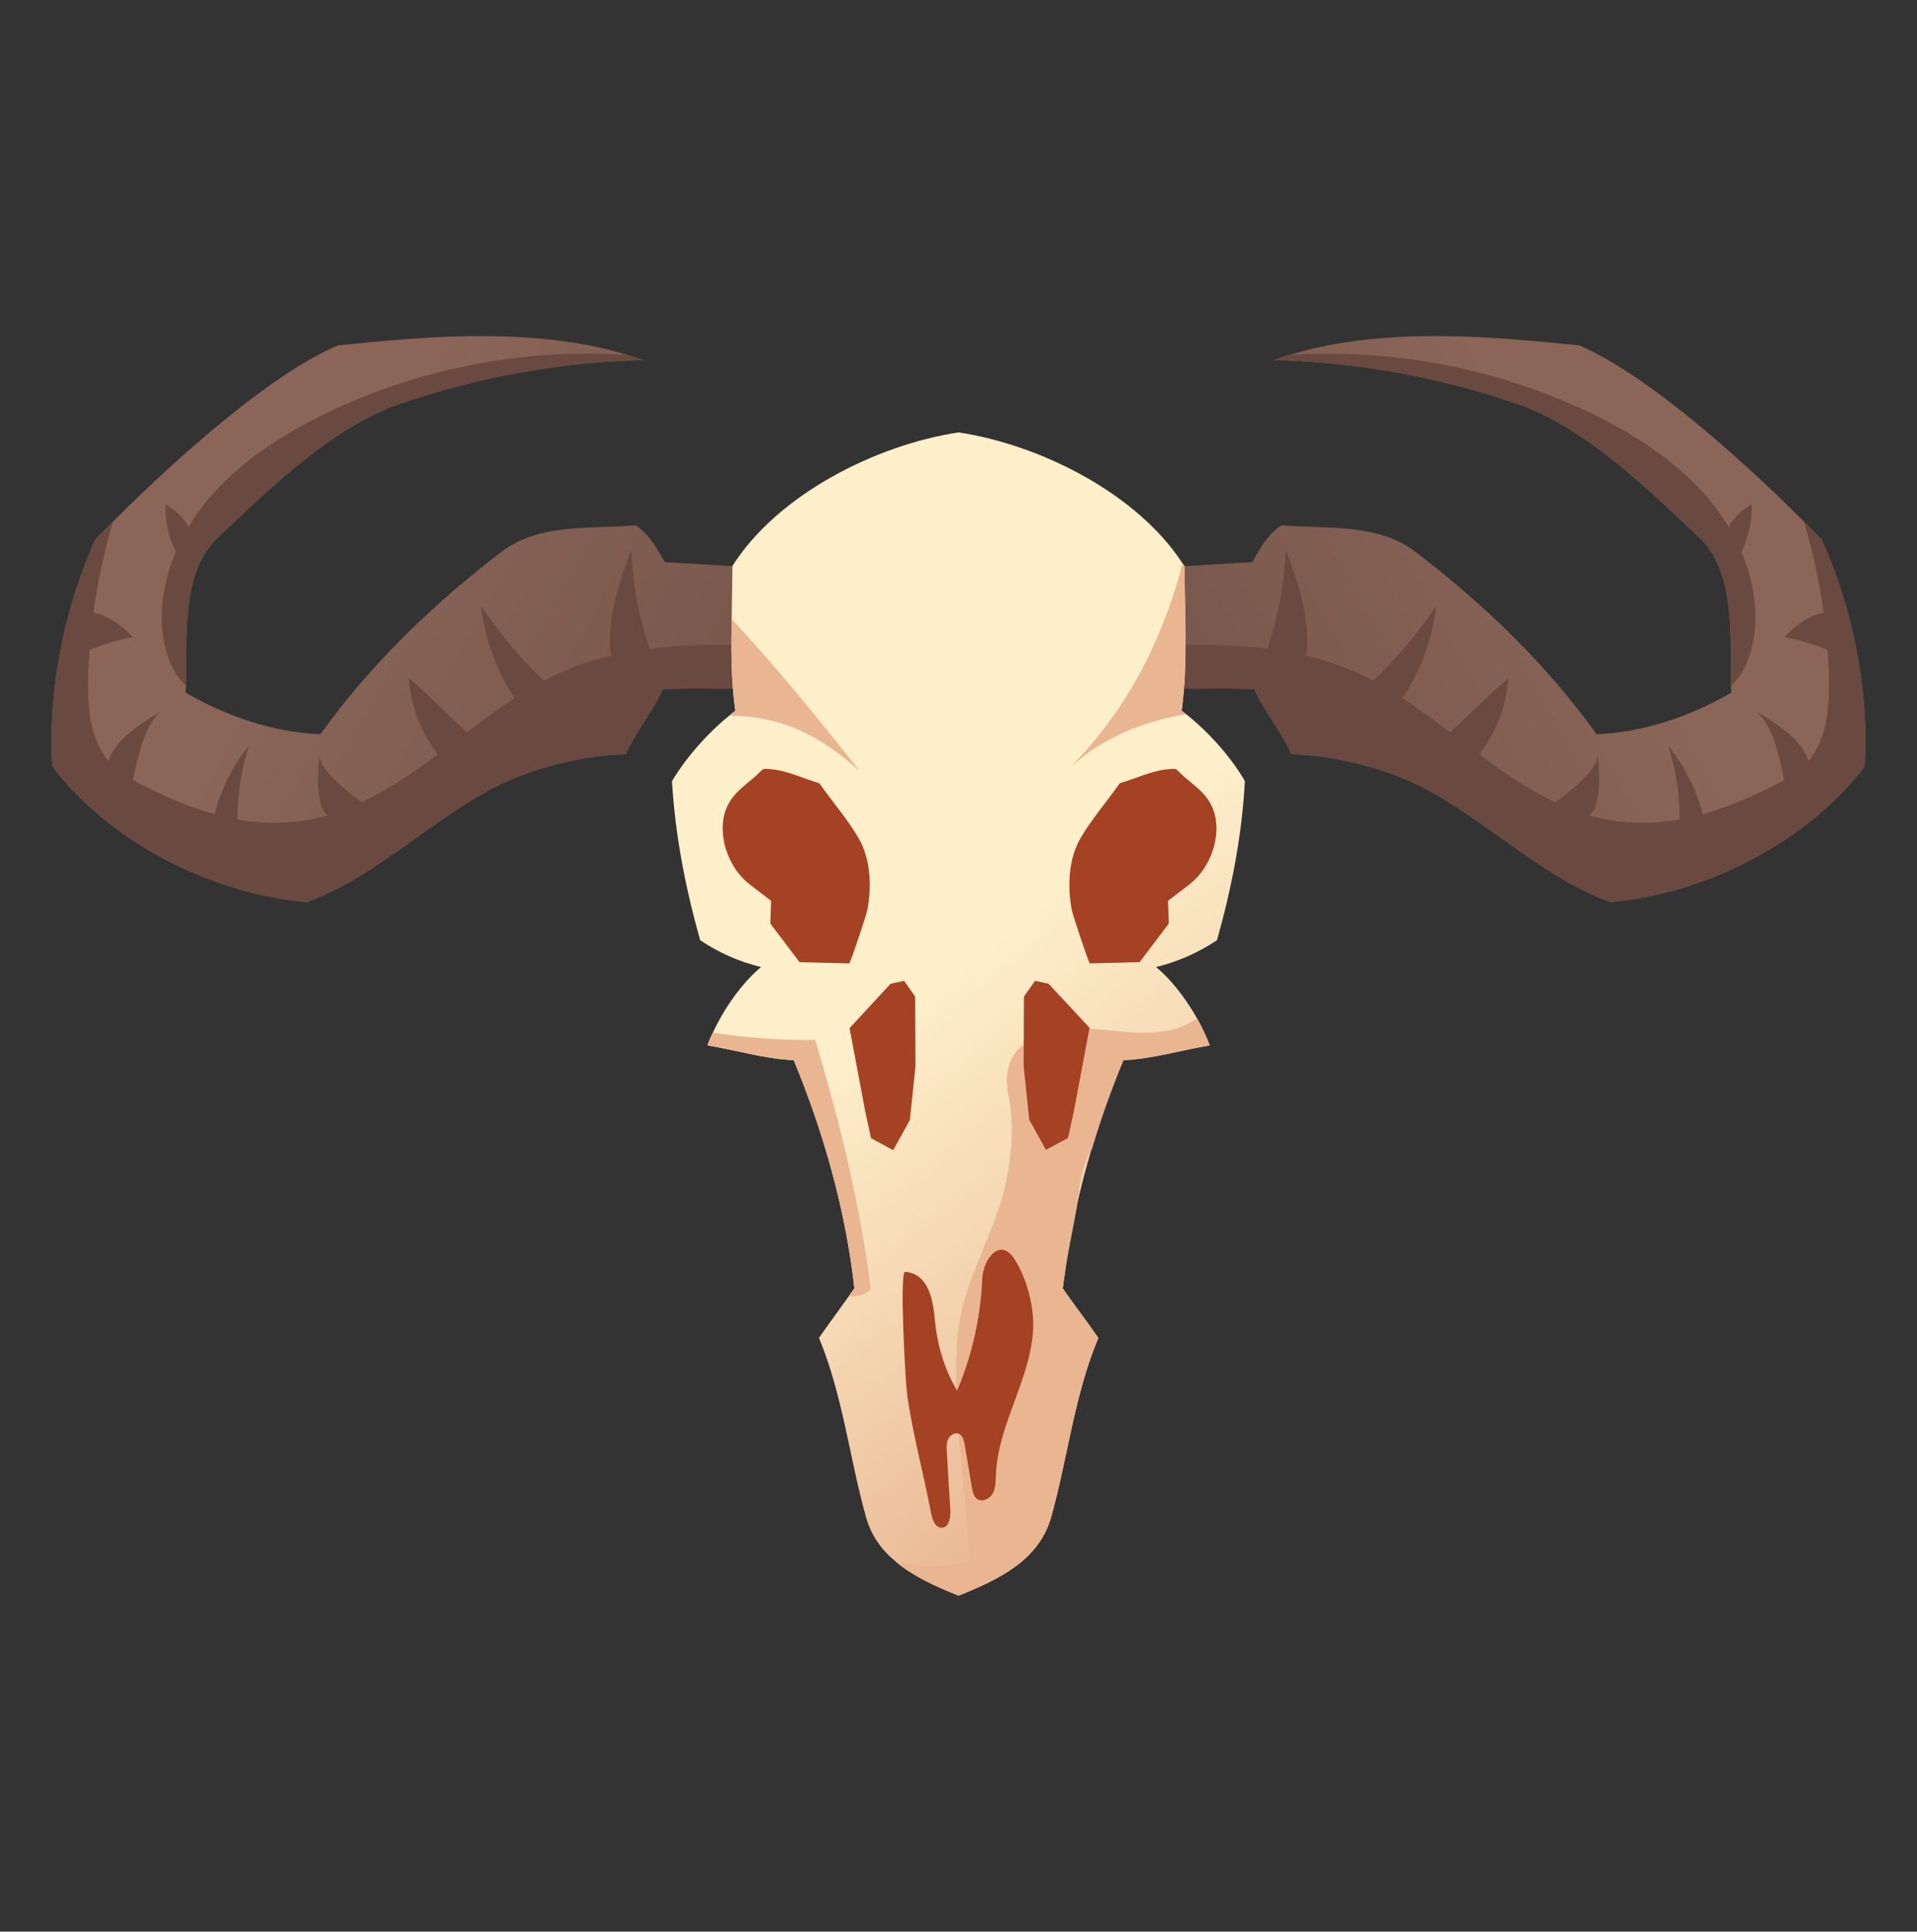 <svg width="128" height="129" viewBox="0 0 128 129" fill="none" xmlns="http://www.w3.org/2000/svg">
<rect x="0" y="0" width="128" height="129" fill="#333333" stroke="none"/>
<mask id="mask0_2067_14661" style="mask-type:alpha" maskUnits="userSpaceOnUse" x="0" y="0" width="128" height="129">
<rect y="0.506" width="128" height="128" fill="#C4C4C4"/>
</mask>
<g mask="url(#mask0_2067_14661)">
<path d="M50.494 37.892C50.464 39.744 50.413 41.383 50.362 43.082C50.332 44.013 50.312 44.944 50.302 45.935C48.329 46.067 46.225 45.905 44.252 46.036C43.584 47.564 42.451 48.839 41.793 50.377C39.305 50.417 36.168 51.146 33.892 52.167C29.319 54.211 25.201 58.582 20.477 60.241C14.164 59.715 7.284 56.224 3.49 51.166C3.177 46.158 4.279 40.614 6.363 36.041C6.363 36.041 6.798 35.575 7.547 34.827C10.329 32.045 17.411 25.276 22.541 23.071C27.538 22.565 35.41 21.705 41.874 23.698C42.239 23.799 42.583 23.921 42.926 24.042C37.443 24.184 31.98 25.165 26.78 26.936C22.197 28.504 18.038 32.601 14.508 35.929C12.13 38.196 12.484 42.404 12.413 45.794C12.413 45.945 12.403 46.107 12.403 46.259C15.105 47.827 18.271 48.92 21.397 49.031C24.766 44.337 28.904 40.351 33.508 36.84C36.027 34.938 39.274 35.343 42.441 35.08C43.382 35.707 43.827 36.577 44.393 37.548C46.336 37.639 48.572 37.811 50.494 37.892Z" fill="url(#paint0_linear_2067_14661)"/>
<path d="M50.362 43.083C50.332 44.013 50.312 44.944 50.302 45.936C48.329 46.067 46.225 45.905 44.252 46.037C43.584 47.565 42.451 48.839 41.793 50.377C39.305 50.417 36.168 51.146 33.892 52.168C29.319 54.211 25.201 58.582 20.477 60.241C14.164 59.715 7.284 56.225 3.49 51.166C3.177 46.158 4.279 40.614 6.363 36.041C6.363 36.041 6.798 35.576 7.547 34.827C6.556 38.176 5.989 41.646 5.888 45.136C5.858 46.411 5.888 47.706 6.252 48.92C6.626 50.144 7.375 51.288 8.488 51.895C12.879 54.272 17.391 55.881 22.156 54.363C28.024 52.512 32.162 47.119 37.838 44.732C41.753 43.093 46.103 42.992 50.362 43.083Z" fill="#694940"/>
<path d="M42.936 24.052C37.453 24.193 31.989 25.175 26.789 26.945C22.206 28.513 18.048 32.611 14.517 35.939C12.14 38.205 12.494 42.414 12.423 45.803C11.381 44.862 10.905 43.173 10.825 41.878C10.622 38.792 11.917 35.717 13.91 33.329C15.903 30.962 18.554 29.211 21.336 27.815C27.659 24.659 34.822 23.242 41.864 23.698C42.238 23.809 42.582 23.93 42.936 24.052Z" fill="#694940"/>
<path d="M10.905 47.442C9.458 48.221 8.973 51.712 8.689 53.108C5.169 51.196 8.71 48.616 10.905 47.442Z" fill="#694940"/>
<path d="M14.093 55.465C14.427 53.391 15.317 51.408 16.642 49.779C15.934 51.873 15.742 54.14 15.904 56.345C15.6 55.971 14.568 55.526 14.093 55.465Z" fill="#694940"/>
<path d="M21.337 50.366C21.206 51.469 23.694 53.219 24.413 53.786C23.634 54.12 22.521 55.091 21.772 54.352C21.044 53.634 21.236 51.277 21.337 50.366Z" fill="#694940"/>
<path d="M31.849 49.476C30.26 48.141 28.884 46.623 27.296 45.288C27.438 47.352 28.287 49.355 29.663 50.892C30.23 50.356 31.12 49.739 31.849 49.476Z" fill="#694940"/>
<path d="M37.129 46.148C35.187 44.539 33.538 42.546 32.111 40.472C32.425 43.133 33.508 45.693 35.197 47.767C35.804 47.089 36.239 46.36 37.129 46.148Z" fill="#694940"/>
<path d="M8.862 42.546C7.365 42.819 5.918 43.335 4.593 44.084C4.613 43.092 5.078 41.767 5.584 40.907C6.869 40.806 7.962 41.615 8.862 42.546Z" fill="#694940"/>
<path d="M12.13 37.518C11.382 36.395 10.997 35.029 11.058 33.673C11.716 34.108 12.232 34.493 12.586 35.201C12.95 35.909 12.829 37.144 12.13 37.518Z" fill="#694940"/>
<path d="M42.167 36.729C42.248 39.187 42.734 41.636 43.604 43.943C43.584 43.882 40.832 45.875 40.721 43.123C40.65 41.029 41.388 38.651 42.167 36.729Z" fill="#694940"/>
<path d="M77.516 37.892C77.546 39.744 77.597 41.383 77.647 43.082C77.677 44.013 77.698 44.944 77.708 45.935C79.681 46.067 81.785 45.905 83.758 46.036C84.426 47.564 85.559 48.839 86.216 50.377C88.705 50.417 91.841 51.146 94.118 52.167C98.691 54.211 102.808 58.582 107.533 60.241C113.836 59.715 120.715 56.224 124.509 51.166C124.823 46.158 123.72 40.614 121.636 36.041C121.636 36.041 121.201 35.575 120.452 34.827C117.67 32.045 110.588 25.276 105.459 23.071C100.461 22.565 92.59 21.705 86.125 23.698C85.761 23.799 85.417 23.921 85.073 24.042C90.556 24.184 96.02 25.165 101.22 26.936C105.803 28.504 109.961 32.601 113.492 35.929C115.869 38.196 115.515 42.404 115.586 45.794C115.586 45.945 115.596 46.107 115.596 46.259C112.895 47.827 109.728 48.92 106.602 49.031C103.233 44.337 99.095 40.351 94.492 36.84C91.973 34.938 88.725 35.343 85.559 35.08C84.618 35.707 84.173 36.577 83.606 37.548C81.674 37.639 79.438 37.811 77.516 37.892Z" fill="url(#paint1_linear_2067_14661)"/>
<path d="M77.647 43.083C77.678 44.013 77.698 44.944 77.708 45.936C79.681 46.067 81.785 45.905 83.758 46.037C84.426 47.565 85.559 48.839 86.217 50.377C88.705 50.417 91.842 51.146 94.118 52.168C98.691 54.211 102.809 58.582 107.533 60.241C113.836 59.715 120.716 56.225 124.51 51.166C124.823 46.158 123.721 40.614 121.636 36.041C121.636 36.041 121.201 35.576 120.453 34.827C121.444 38.176 122.011 41.646 122.112 45.136C122.142 46.411 122.112 47.706 121.748 48.92C121.373 50.144 120.625 51.288 119.512 51.895C115.121 54.272 110.609 55.881 105.844 54.363C99.976 52.512 95.838 47.119 90.162 44.732C86.257 43.093 81.907 42.992 77.647 43.083Z" fill="#694940"/>
<path d="M85.073 24.052C90.557 24.193 96.02 25.175 101.22 26.945C105.803 28.513 109.961 32.611 113.492 35.939C115.87 38.206 115.515 42.414 115.586 45.803C116.628 44.863 117.104 43.173 117.185 41.878C117.387 38.792 116.092 35.717 114.099 33.329C112.106 30.962 109.455 29.212 106.673 27.815C100.34 24.669 93.177 23.253 86.135 23.708C85.771 23.809 85.427 23.93 85.073 24.052Z" fill="#694940"/>
<path d="M117.104 47.442C118.551 48.221 119.037 51.712 119.32 53.108C122.841 51.196 119.3 48.616 117.104 47.442Z" fill="#694940"/>
<path d="M113.917 55.465C113.583 53.391 112.693 51.408 111.367 49.779C112.075 51.873 112.268 54.14 112.106 56.345C112.409 55.971 113.441 55.526 113.917 55.465Z" fill="#694940"/>
<path d="M106.673 50.366C106.805 51.469 104.316 53.219 103.598 53.786C104.377 54.12 105.49 55.091 106.238 54.352C106.967 53.634 106.774 51.277 106.673 50.366Z" fill="#694940"/>
<path d="M96.162 49.476C97.751 48.141 99.126 46.623 100.715 45.288C100.573 47.352 99.723 49.355 98.347 50.892C97.781 50.356 96.891 49.739 96.162 49.476Z" fill="#694940"/>
<path d="M90.881 46.148C92.823 44.539 94.472 42.546 95.899 40.472C95.585 43.133 94.503 45.693 92.813 47.767C92.206 47.089 91.771 46.36 90.881 46.148Z" fill="#694940"/>
<path d="M119.147 42.546C120.645 42.819 122.092 43.335 123.417 44.084C123.397 43.092 122.931 41.767 122.425 40.907C121.141 40.806 120.048 41.615 119.147 42.546Z" fill="#694940"/>
<path d="M115.88 37.518C116.629 36.395 117.013 35.029 116.953 33.673C116.295 34.108 115.779 34.493 115.425 35.201C115.061 35.909 115.182 37.144 115.88 37.518Z" fill="#694940"/>
<path d="M85.842 36.729C85.761 39.187 85.275 41.636 84.405 43.943C84.425 43.882 87.177 45.875 87.289 43.123C87.359 41.029 86.621 38.651 85.842 36.729Z" fill="#694940"/>
<path d="M81.26 62.79C80.026 63.61 78.63 64.237 77.193 64.581C77.375 64.733 77.557 64.895 77.729 65.067C78.549 65.876 79.308 66.918 79.915 67.99C80.249 68.597 80.542 69.215 80.764 69.801C78.832 70.125 76.94 70.702 74.998 70.793C74.209 72.685 73.5 74.658 72.903 76.671C72.509 78.006 72.145 79.362 71.861 80.718C71.528 82.185 71.254 83.652 71.093 85.109C71.042 85.422 71.001 85.726 70.961 86.039C71.76 87.183 72.549 88.204 73.338 89.348C71.74 93.141 71.305 97.289 70.202 101.265C69.403 104.159 66.793 105.434 64.011 106.557C62.453 105.94 60.955 105.252 59.802 104.28C58.871 103.522 58.153 102.54 57.809 101.265C56.706 97.289 56.261 93.141 54.683 89.348C55.35 88.386 56.008 87.506 56.686 86.555C56.797 86.383 56.919 86.221 57.05 86.039C56.494 80.92 54.986 75.558 53.003 70.803C51.061 70.712 49.169 70.135 47.236 69.811C47.338 69.528 47.459 69.245 47.601 68.962C48.349 67.343 49.533 65.653 50.818 64.581C49.371 64.237 47.985 63.62 46.751 62.79C45.77 59.3 45.082 55.789 44.869 52.167C45.81 50.589 47.236 48.97 48.703 47.787C48.835 47.675 48.977 47.564 49.098 47.463C48.815 45.49 48.815 43.396 48.855 41.332C48.865 40.138 48.896 38.955 48.906 37.801C51.89 33.056 58.456 29.718 64.001 28.878C69.454 29.697 75.928 32.955 78.954 37.619C79.004 37.67 79.044 37.73 79.085 37.801C79.095 40.938 79.328 44.337 78.893 47.453C78.994 47.534 79.085 47.605 79.186 47.685C80.694 48.879 82.171 50.528 83.122 52.157C82.93 55.789 82.242 59.3 81.26 62.79Z" fill="url(#paint2_linear_2067_14661)"/>
<path d="M71.093 85.118C71.042 85.432 71.002 85.736 70.961 86.049C71.76 87.192 72.549 88.214 73.339 89.358C71.74 93.151 71.305 97.299 70.202 101.275C69.403 104.169 66.793 105.444 64.011 106.567C62.453 105.95 60.955 105.262 59.802 104.29C61.421 104.746 63.161 104.715 64.759 104.23C64.668 103.228 64.577 102.226 64.507 101.215C64.173 97.289 63.616 93.172 63.94 89.226C64.223 85.635 66.398 82.518 67.147 79.048C67.562 77.146 67.714 75.062 67.339 73.17C67.016 71.521 67.37 70.145 69.069 69.285C70.405 68.618 71.983 68.618 73.47 68.759C74.037 68.8 74.603 68.86 75.17 68.911C76.101 68.992 77.031 69.002 77.952 68.83C78.66 68.698 79.358 68.415 79.935 68.011C80.269 68.618 80.562 69.235 80.785 69.822C78.853 70.145 76.961 70.722 75.018 70.813C74.229 72.705 73.521 74.678 72.924 76.691C72.398 77.551 72.155 78.532 72.023 79.675C71.983 80.019 71.932 80.384 71.882 80.728C71.629 82.174 71.295 83.631 71.093 85.118ZM78.903 47.473C79.338 44.357 79.105 40.958 79.095 37.821C79.055 37.761 79.014 37.69 78.964 37.639C77.375 43.608 74.745 47.908 71.457 51.257C73.582 49.284 76.323 48.171 79.196 47.706C79.095 47.625 79.004 47.554 78.903 47.473ZM54.43 69.447C52.154 69.478 49.857 69.305 47.591 68.962C47.449 69.245 47.338 69.528 47.227 69.811C49.159 70.135 51.051 70.712 52.993 70.803C54.976 75.568 56.484 80.92 57.04 86.039C56.909 86.221 56.797 86.383 56.676 86.555C57.212 86.616 57.769 86.494 58.143 86.09C57.445 80.495 56.059 74.85 54.43 69.447ZM48.855 41.342C48.815 43.406 48.815 45.5 49.098 47.473C48.967 47.574 48.825 47.675 48.704 47.797C50.606 47.787 52.518 48.262 54.187 49.163C55.361 49.79 56.423 50.63 57.414 51.51C54.653 47.999 51.88 44.59 48.855 41.342Z" fill="#EAB692"/>
<path d="M53.387 64.257L51.434 61.677L51.485 60.16L50.038 59.047C48.632 57.964 47.853 55.749 48.46 54.09C48.845 53.047 49.614 52.562 50.403 51.874C51.07 51.287 50.807 51.307 51.536 51.378C52.568 51.469 53.711 52.016 54.712 52.309C55.552 53.513 56.594 54.707 57.323 55.961C58.142 57.378 58.203 59.178 57.92 60.746C57.859 61.08 56.776 64.338 56.706 64.338C56.695 64.338 53.387 64.257 53.387 64.257ZM59.468 65.694L56.726 68.658L57.778 74.253L58.162 76.013L59.639 76.812L60.752 74.799L61.127 71.228L61.106 66.554L60.368 65.502L59.468 65.694ZM76.09 64.257L78.042 61.677L77.992 60.16L79.439 59.047C80.845 57.964 81.624 55.749 81.017 54.09C80.632 53.047 79.864 52.562 79.074 51.874C78.407 51.287 78.67 51.307 77.941 51.378C76.909 51.469 75.766 52.016 74.764 52.309C73.925 53.513 72.883 54.707 72.154 55.961C71.335 57.378 71.274 59.178 71.557 60.746C71.618 61.08 72.701 64.338 72.771 64.338C72.781 64.338 76.09 64.257 76.09 64.257ZM70.01 65.694L69.109 65.502L68.371 66.554L68.35 71.208L68.725 74.779L69.838 76.792L71.314 75.993L71.699 74.233L72.751 68.638L70.01 65.694ZM63.454 100.83C63.373 99.535 63.292 98.24 63.221 96.945C63.201 96.652 63.191 96.348 63.322 96.085C63.454 95.822 63.788 95.64 64.05 95.762C64.283 95.883 64.354 96.177 64.405 96.439C64.567 97.411 64.739 98.382 64.9 99.363C64.951 99.636 65.012 99.93 65.224 100.092C65.558 100.345 66.084 100.112 66.286 99.738C66.489 99.363 66.479 98.918 66.499 98.503C66.559 96.844 67.126 95.256 67.703 93.698C68.269 92.14 68.866 90.561 68.978 88.902C69.079 87.344 68.593 85.452 67.763 84.127C66.772 82.549 65.649 84.097 65.588 85.382C65.477 87.951 64.91 90.501 63.909 92.868C63.008 91.361 62.553 89.701 62.401 87.961C62.29 86.747 61.956 85.048 60.439 84.936C60.034 84.906 60.469 92.453 60.57 93.121C60.945 95.802 61.673 98.433 62.179 101.093C62.26 101.498 62.442 102.014 62.857 102.024C62.948 102.024 63.029 102.004 63.099 101.963C63.393 101.802 63.484 101.245 63.454 100.83Z" fill="#A54223"/>
</g>
<defs>
<linearGradient id="paint0_linear_2067_14661" x1="71.06" y1="65.088" x2="21.109" y2="37.483" gradientUnits="userSpaceOnUse">
<stop stop-color="#694940"/>
<stop offset="1" stop-color="#8A6558"/>
</linearGradient>
<linearGradient id="paint1_linear_2067_14661" x1="56.95" y1="65.088" x2="106.901" y2="37.483" gradientUnits="userSpaceOnUse">
<stop stop-color="#694940"/>
<stop offset="1" stop-color="#8A6558"/>
</linearGradient>
<linearGradient id="paint2_linear_2067_14661" x1="85.88" y1="92.339" x2="63.969" y2="64.074" gradientUnits="userSpaceOnUse">
<stop offset="0.056" stop-color="#EAB692"/>
<stop offset="0.595" stop-color="#F6D9B5"/>
<stop offset="1" stop-color="#FEEFCB"/>
</linearGradient>
</defs>
</svg>
